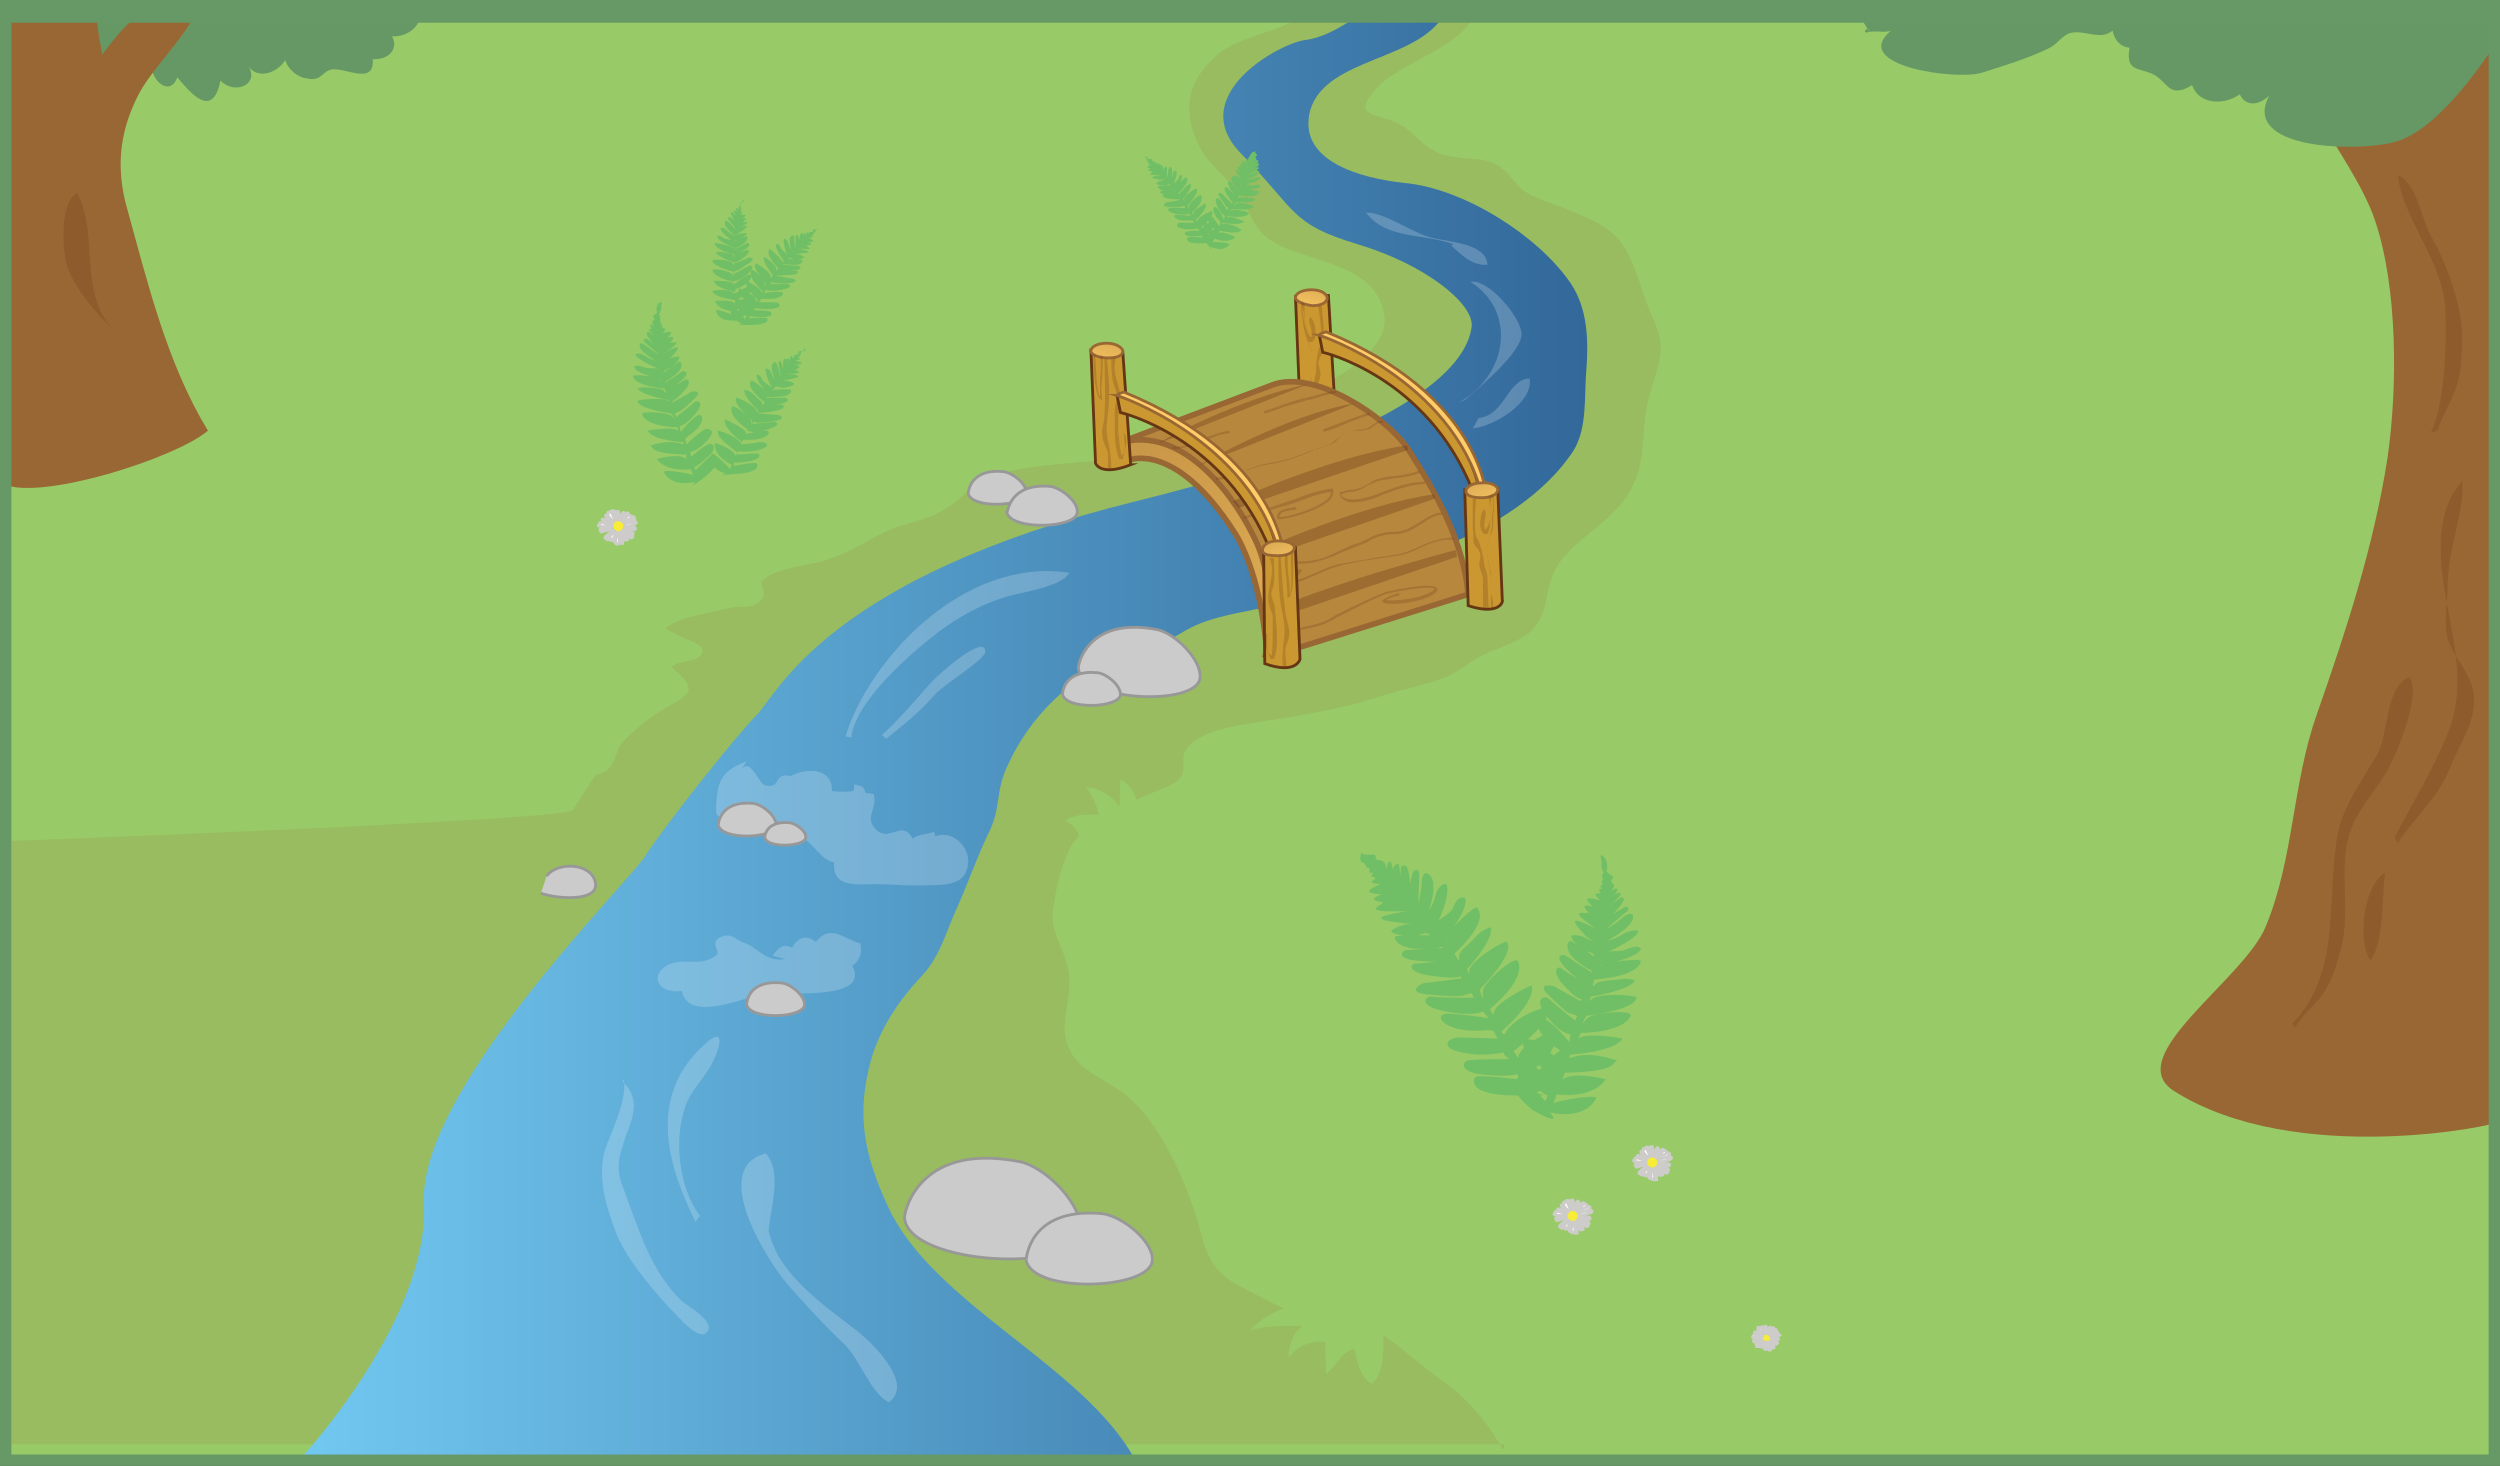 <svg xmlns="http://www.w3.org/2000/svg" version="1.0" viewBox="0 0 220 129"><rect x="0" y="0" width="220" height="129" fill="#333333" stroke="none"/><switch><g><path fill="#98CB67" stroke="#659941" stroke-width=".25" d="M0 .9h220v127.3H0z"/><path fill="#996733" d="M129.9.9c-1 3.3-6.5 4.4-8.8 6.9-2.3 2.6.1 2.1 2 3.1 1.6.8 2.2 2.4 4.3 2.8 2.2.5 3.6-.1 5.2 1.5.9.9.8 1.2 2 1.9 1 .5 2.2.9 3.3 1.3 2.5 1.1 4.3 1.7 5.4 4 .9 1.8 1.3 3.7 2.1 5.5 1.4 2.9.5 4.1-.3 7.1-.7 2.5-.2 5.1-1.3 7.5-1.1 2.5-3.2 3.7-5.2 5.5-2.2 2.1-2.1 3-2.7 5.5-.7 2.6-2.6 2.9-5.1 4-1.4.6-2.3 1.6-3.6 2.1-1.8.7-4 1.1-5.8 1.7-3.6 1.2-7.3 1.7-11 2.3-2 .3-5.1.8-6.1 2.5-.4.7.1 1.7-.4 2.3-.6.8-2.5 1.3-3.5 1.8-2.1 1.1-4.9 2.2-6.1 4.2-.9 1.6-1.4 3.8-1.6 5.5-.4 2.4 1.3 3.8 1.4 6.2.1 2.4-1.1 4.5.2 6.6 1 1.7 3.2 2.4 4.7 3.6 3 2.4 5.2 7.3 6.3 10.9.9 3 1 4.7 4.4 6.3 1.4.7 3.3 1.8 4.7 2.2 1.5.5 3 0 4.5.4 2.7.7 5.7 3.8 8 5.4 2.1 1.4 4.2 3.9 5.3 6 .4 0 0-.2.2-.4H1V74s48.6-1.8 49.4-2.7l2-3.1c2-.4 1.5-1.9 2.4-2.9.5-.6 2.1-1.9 2.8-2.4 2.5-1.7 4.5-1.7 1.5-4.2.7-.7 3-.4 2.7-1.6-.1-.5-2.7-1.3-3.2-1.8 1-1 4.1-1.4 5.5-1.8.8-.2 2 .1 2.7-.5 1-.8-.1-1.6.3-1.9 1-1.1 4-1.3 5.5-1.8 2-.6 3.1-1.4 5.1-2.4 1.5-.8 3.6-1 5.1-1.9 1.6-.8 2.6-2.3 4.1-2.9 3.6-1.5 8.1-1.1 12-2 4.6-1 9.4-2.8 13.8-4.5 3.3-1.4 9.8-4.3 9.1-8-.8-4.3-6-4.4-9.4-6.1-2.2-1.2-2.2-2.6-3.3-4.3-1.1-1.7-2.6-2.5-3.5-4.2-1.6-3.1-1.3-5.9 1.8-8.4 2.1-1.7 7.2-2 8.2-4.4l14.3.7z" opacity=".15"/><path fill="none" d="M128.9 94.9c.2 0 .4-.1.3-.3"/><path fill="#996733" d="M191.3 96c-4.7-3 6.2-9.8 8.1-14.5 2.5-6.1 2.3-12.5 4.5-18.7 2.6-7.4 5-14.8 6.2-22.5.9-6.2.9-15-1.1-20.9-1-3-3.5-6.5-5-9.2-1.4-2.5-5.4-6.7-8-8.2 1.4.1 3.6-.1 5 .2 1.8.4 2.6 1.5 4.3 2.4 2.3 1.3 5 3.3 7.6 3.7.2-1.9.3-4.2 1.7-5.6h5.3v96c.1.3-17.9 4.1-28.6-2.7z"/><path fill="#98CB67" d="M126.5 90.1c1.5 1.5 2.5 2.9 3.4 4.6 0-1.5-.1-3.1.1-4.6.8.7 1.4 1.8 1.8 2.8.7-1.3.2-2.9.8-4.1 1.3 2 1 4.6 1 7 .6-1.9 3.1-2.5 5-3.1-.7 1.1-1.7 2.5-1.9 3.7.6-.5 1.7-.5 2.2-.7.5 2.8 14.7 1.7 17.7 1.5.2.5.1 1.2 0 1.7-7.1 2.2-30.9 2.7-29.6-8.2"/><linearGradient id="a" x1="26.633" x2="139.718" y1="64.587" y2="64.587" gradientUnits="userSpaceOnUse"><stop offset="0" stop-color="#71c8f0"/><stop offset="1" stop-color="#32689a"/></linearGradient><path fill="url(#a)" d="M99.8 128.3c-4.6-8.2-17.6-13.5-21.6-22-2.2-4.7-2.9-8.3-1.5-13.2.8-2.7 2.5-5.2 4.4-7.2 1.7-1.8 2.2-4.1 3.2-6.2.8-1.8 1.7-4.3 2.6-6.2 1.3-2.5.6-3.7 1.8-6.2 1.8-4 5.6-8.1 10.1-9.3 2.4-.6 3.4-1.3 5.5-2.5 2.4-1.4 5.4-1.6 8-2.3 5-1.3 9.6-3.2 14.4-5 4.5-1.7 9.3-4.7 11.8-8.6 1.2-2 .9-4.8 1.1-7.1.2-2.6.1-5.4-1.4-7.6-2.8-4.1-9.3-8.3-14.6-8.8-3.8-.4-9.5-1.9-8.3-6.4 1.4-4.8 10.1-4.3 12-8.9h-7s-3 2.4-5.3 2.7c-2.3.2-10.8 4.9-5.8 10s4.3 6.2 10.3 8 10.3 5.3 10 7.3-2.3 8.6-29.5 15.3-31.6 17-33.4 18.8-8.3 10-9.8 12.4c-1.5 2.4-20 20.6-19.5 30.6.5 10.2-10.8 22.4-10.8 22.4h73.3z"/><path fill="#98CB67" d="M66.2 38.7c-.7-2-3.1-3.4-5.2-4.2 1 .8 1.8 1.7 2.4 2.7-1.8 0-3.3-.8-5.2-.6.9.5 2.4.9 3.3 1.7-1.5.1-3.1 0-4.6.1.5.2 1.2.9 1.8 1.1-2.5 1-7.8 2.5-8.8 4.7 4-.2 14.1-1.7 16-5.3"/><path fill="#669866" d="M164.5 2.8c-.8.3-.1-.7 0 0 .7-.1 1.4.1 1.9-.1-3.7 3.1 5.8 4.4 8 3.7 1.9-.6 4.2-1.3 6-2.2.6-.3 1.1-1.1 1.8-1.3 1.3-.3 2.6.7 3.7-.2.2.8.6 1.4 1.5 1.5-.4 2.2.9 1.7 2.2 2.4 1.2.7 1.3 2.1 3.3.9.6 1.7 2.8 1.8 4.2.8.5 1.1 1.7 1 2.6.1-2.6 4.8 7.8 5 11 4.1 4.4-1.1 9.3-9.3 9.3-9.3V.9c-2.8.7-11.1 0-12.9 0h-12.8c-10 0-20.6-.4-30.6.6"/><path fill="#CCCBCB" stroke="#989898" stroke-miterlimit="10" stroke-width=".25" d="M89.6 102.2c2.4.4 5.8 3.9 5.5 6.3-.5 3.6-15.1 2.8-15.5-1.3-.1-.1.9-6.7 10-5z"/><path fill="#CCCBCB" stroke="#989898" stroke-miterlimit="10" stroke-width=".25" d="M97 106.8c1.7.2 4.5 2.4 4.4 4.1-.1 2.6-10.5 3-11.1 0 0 .1.1-4.7 6.7-4.1zm4.8-51.4c1.6.3 4 2.7 3.8 4.3-.4 2.5-10.5 2-10.7-.9-.1 0 .6-4.6 6.9-3.4zM88.3 41.5c.8.1 2.1 1.1 2 1.9 0 1.2-4.9 1.4-5.1 0 0 0 .1-2.2 3.1-1.9z"/><path fill="#CCCBCB" stroke="#989898" stroke-miterlimit="10" stroke-width=".25" d="M92.4 42.8c.9.1 2.5 1.3 2.4 2.3-.1 1.4-5.8 1.6-6.2 0 .1 0 .2-2.6 3.8-2.3zm4.2 16.4c.8.1 2 1.1 2 1.9 0 1.2-4.8 1.4-5.1 0 0 0 0-2.2 3.1-1.9z"/><path fill="#CA9731" stroke="#653614" stroke-miterlimit="10" stroke-width=".25" d="M117.5 36.2l-.6-10.2-2.9.1.4 9.8c0 .1.3 1.4 3.1.3z"/><linearGradient id="b" x1="-1552.492" x2="-1554.279" y1="54.125" y2="48.03" gradientTransform="scale(-1 1) rotate(1.862 -31.336 44263.67)" gradientUnits="userSpaceOnUse"><stop offset="0" stop-color="#ffcc67"/><stop offset="1" stop-color="#b8873e"/></linearGradient><path fill="url(#b)" stroke="#996733" stroke-miterlimit="10" stroke-width=".25" d="M114 26.2c0-.4.6-.7 1.4-.7.8 0 1.3.3 1.4.7 0 .4-.5.7-1.3.7-.8-.1-1.5-.4-1.5-.7z"/><path fill="#653614" d="M116.2 36.5c0-.6-.2-1.7-.2-2.5 0-.4.2-.7.2-1.1 0-.4-.3-.9-.1-1.3.1-.4.4-.5.5-.8.1-.4 0-.9-.1-1.3 0-.9-.1-1.7-.2-2.6h-.3s.5 3.1.2 3.5c-.3.4-.4 1.9-.4 2.3 0 .3-.2.8-.2 1.3 0 .6.1 2.6.1 2.6l.5-.1z" opacity=".23"/><path fill="#653614" d="M114.5 26.7c.5 1.1.1 2.3.7 3.4.9.2.6-1.9.1-2.2-.3.4.3 1.2.1 1.8-.7-.6-.6-2-.6-3" opacity=".23"/><path fill="#653614" d="M115.3 36.5h.2c0-.4-.1-.7-.1-1.1-.1-.5-.2-.9-.1-1.4 0-.3 0-.6.1-.9.1-.5.1-1.1.1-1.7 0-.4-.2-.8-.3-1.2-.1-.3-.3-.7-.3-1.2 0-.1-.1-.3-.1-.5-.1-.6-.3-1.6-.1-1.9l-.1-.1c-.2.4 0 1.4.1 2.1 0 .2.1.4.1.5.1.5.2.8.4 1.2.1.4.3.7.3 1.1 0 .6 0 1.1-.1 1.7 0 .3-.1.6-.1.9 0 .5.1 1 .1 1.4-.2.4-.1.8-.1 1.1z" opacity=".23"/><path fill="#CA9731" stroke="#653614" stroke-miterlimit="10" stroke-width=".25" d="M116.1 29.5l.3 1.5s9.2 2.1 13.2 12.2c.3.3.6-.1.6-.1s-1.2-5.8-5.9-9.3c-4.6-3.6-8.2-4.3-8.2-4.3z"/><linearGradient id="c" x1="2884.09" x2="2884.307" y1="62.255" y2="62.255" gradientTransform="rotate(-1.862 701.59 84579.607)" gradientUnits="userSpaceOnUse"><stop offset="0" stop-color="#ffcc67"/><stop offset="1" stop-color="#b8873e"/></linearGradient><path fill="url(#c)" stroke="#996733" stroke-miterlimit="10" stroke-width=".25" d="M116.1 29.5s11.6 3.8 14.3 14l.4.2s-.4-8.9-14.1-14.5c-.7.2-.6.3-.6.3z"/><linearGradient id="d" x1="2832.601" x2="2853.495" y1="132.233" y2="87.834" gradientTransform="rotate(-1.862 701.59 84579.607)" gradientUnits="userSpaceOnUse"><stop offset="0" stop-color="#653614"/><stop offset="1" stop-color="#b8873e"/></linearGradient><path fill="url(#d)" stroke="#996733" stroke-miterlimit="10" stroke-width=".5" d="M111.3 57.9c1-3.7-.2-9.2-2-12.4-1.8-3.1-7.1-8.1-10.9-6.5l13.5-5.1c3.7-1.5 10.1 2.8 12 5.6 2.5 3.9 4.9 8.2 5.3 12.8l-17.5 5.5-.4.1"/><linearGradient id="e" x1="2878.633" x2="2838.33" y1="102.864" y2="52.513" gradientTransform="rotate(-1.862 701.59 84579.607)" gradientUnits="userSpaceOnUse"><stop offset="0" stop-color="#ffcc67"/><stop offset="1" stop-color="#b8873e"/></linearGradient><path fill="url(#e)" stroke="#996733" stroke-miterlimit="10" stroke-width=".5" d="M110.6 47.8c-1.7-3.8-6.4-10.6-12.2-8.8l.9 1.5s4.1-1.8 9.3 6.3c0 0 2.4 3.3 2.9 11 0 .2 1-5.7-.9-10z"/><path fill="#CA9731" stroke="#653614" stroke-miterlimit="10" stroke-width=".25" d="M129.2 53.3l-.3-10.2 2.9-.1.4 9.8c.1.1-.2 1.4-3 .5z"/><linearGradient id="f" x1="2878.607" x2="2876.787" y1="71.133" y2="64.927" gradientTransform="rotate(-1.862 701.59 84579.607)" gradientUnits="userSpaceOnUse"><stop offset="0" stop-color="#ffcc67"/><stop offset="1" stop-color="#b8873e"/></linearGradient><path fill="url(#f)" stroke="#996733" stroke-miterlimit="10" stroke-width=".25" d="M131.8 43.1c0-.4-.7-.7-1.5-.6-.8 0-1.3.4-1.3.7 0 .4.5.6 1.4.6.8 0 1.4-.3 1.4-.7z"/><path fill="#653614" d="M130.5 53.5V51c0-.4-.2-.7-.3-1.1-.1-.4.2-.9 0-1.3-.1-.4-.4-.4-.5-.8-.1-.4 0-.9-.1-1.3v-2.6h.3s-.3 3.1.1 3.5c.3.4.6 1.9.6 2.2 0 .3.3.7.3 1.3 0 .6.1 2.6.1 2.6h-.5z" opacity=".23"/><path fill="#653614" d="M131.3 43.6c-.4 1.1.1 2.3-.4 3.4-.9.2-.7-1.8-.3-2.2.4.4-.2 1.2.1 1.8.7-.6.4-2.1.3-3" opacity=".23"/><path fill="#653614" d="M131.4 53.5h-.2v-1.1c0-.5.1-.9 0-1.4 0-.3-.1-.6-.1-.9-.1-.5-.2-1.1-.2-1.7 0-.4.1-.8.2-1.2.1-.4.2-.7.2-1.2v-.5c.1-.6.2-1.6-.1-2l.1-.1c.2.4.2 1.4.1 2.1v.5c0 .5-.1.9-.3 1.2-.1.4-.2.7-.2 1.1 0 .6.1 1.1.2 1.7.1.3.1.6.1.9.1.5 0 1 0 1.4.2.5.2.8.2 1.2z" opacity=".23"/><path fill="#653614" d="M128.2 49l-16.5 5.6-.2-.8s5.4-2.4 16.6-5.4c.1.3.1.6.1.6zm-4.3-9.4L109 44.7l-.5-.6s8.8-4 15.3-4.9l.1.3m-4.7-4L105.4 41s8-4.6 13.8-5.5zm-4.1-1.7L102 39c-.1-.1 6.9-3.9 13.1-5.2z" opacity=".33"/><path fill="#CA9731" stroke="#653614" stroke-miterlimit="10" stroke-width=".25" d="M99.5 40.9l-.7-10-2.8-.1.4 9.8c-.1.1.3 1.4 3.1.3z"/><linearGradient id="g" x1="-1534.628" x2="-1536.398" y1="58.436" y2="52.404" gradientTransform="scale(-1 1) rotate(1.862 -31.514 44274.49)" gradientUnits="userSpaceOnUse"><stop offset="0" stop-color="#ffcc67"/><stop offset="1" stop-color="#b8873e"/></linearGradient><path fill="url(#g)" stroke="#996733" stroke-miterlimit="10" stroke-width=".25" d="M96 30.9c0-.4.6-.7 1.4-.7.8 0 1.4.4 1.4.7 0 .4-.5.6-1.3.6s-1.5-.3-1.5-.6z"/><path fill="#653614" d="M97.8 31.6c0 .7 0 1.5.2 2.2.1.4.3.7.3 1.1 0 .4-.2.7-.2 1.2 0 1.2-.1 3.2.4 4.3h.3c.1-.6.6-1.8.1-2.3 0 .6.3 1.7-.2 2-.2-.7-.2-1.4-.3-2.1v-1.2c0-.5.1-.7.2-1.1.3-1.4-.9-2.7-.4-4.2m-.4 9.8c0-.8-.1-1.7-.3-2.5-.2-.9-.1-1.6 0-2.5.2-1.5.1-3.1-.1-4.7h-.2c0 1.7.1 3.2 0 4.8 0 .9-.4 1.5-.1 2.4.1.4.3.6.4 1.1v1.4m-.5-6.1c-.1-.7-.1-1.3 0-1.9 0-.7.1-1.3 0-2h-.2c.1.6.1 1.3 0 2v1.6c-.2-.2-.3-1-.4-3.3v-.4h-.2v.4c.1 2.2.3 3.6.8 3.6z" opacity=".23"/><path fill="#653614" d="M126.2 43.9l-15 5.2-.3-.7s8.8-4 15.3-4.9l.1.3" opacity=".33"/><path fill="#653614" d="M109.5 45.7l-.1-.2c1.3-.5 2.6-.9 3.7-1.3l.9-.3c1-.4 2.2-.8 3.2-.9h.1v.1c.1.2 0 .4-.1.7-.8 1.1-3.9 1.9-4.7 1.9h-.1v-.1c-.1-.7.6-.8 1.1-.9.2 0 .4-.1.5-.1l.1.2c-.1.1-.3.1-.5.1-.6.1-1 .2-1 .6.9 0 3.8-.9 4.4-1.8.1-.1.1-.3.1-.4-.9.1-2 .5-3 .9l-.9.3c-1 .2-2.4.7-3.7 1.2zm9.7-1.5c-.3 0-.7 0-.9-.2-.2-.1-.4-.3-.4-.6v-.1h.1c.3-.1.6-.2.9-.2.3 0 .6-.1.9-.2l.6-.3c.3-.2.6-.4 1-.5.4-.1.9-.2 1.3-.2.8-.1 1.5-.2 2.2-.5l.1.2c-.7.3-1.5.4-2.3.5-.5.1-.9.1-1.3.2s-.7.3-1 .4c-.2.1-.4.2-.7.4-.3.1-.6.2-.9.2-.3 0-.5.1-.8.2 0 .1.1.2.3.3.7.4 2.4-.1 3.1-.4 1-.4 2.5-1 3.9-1h.1v.2c-1.3 0-2.8.6-3.9 1 .1 0-1.2.6-2.3.6zm-7.8 5.9l-.1-.2c.8-.5 1.8-.5 2.7-.5.6 0 1.1 0 1.6-.1.8-.1 1.6-.5 2.4-.9.5-.2 1-.5 1.5-.6.3-.1.6-.3.9-.4.3-.2.6-.3.9-.4.4-.1.8-.2 1.2-.2.3 0 .6 0 .9-.1.5-.1 1.1-.5 1.6-.8.6-.4 1.3-.8 1.9-.8v.2c-.6 0-1.2.4-1.8.8-.5.3-1.1.7-1.6.8-.3.1-.6.1-.9.1-.4 0-.8.1-1.2.2-.3.1-.6.2-.9.4-.3.2-.6.3-.9.4l-1.5.6c-.8.4-1.7.7-2.5.9-.5.1-1.1.1-1.6.1-1 .1-1.9.1-2.6.5zm-4.1-7.9h-.3V42c.7.1 1.7-.3 2.7-.6.6-.2 1.2-.4 1.7-.5 1.4-.2 2.7-.6 4-1.2.2-.1.5-.2.7-.3l.9-.3c.2-.1.4-.3.7-.5.3-.2.6-.5.9-.6.3-.1.6-.1.9-.2.3 0 .5 0 .8-.1.2-.1.3-.2.5-.3.2-.2.5-.4.9-.4v.2c-.4 0-.6.1-.8.3-.2.1-.3.3-.6.3-.3.1-.6.1-.8.1-.3 0-.6 0-.9.1-.3.1-.6.3-.8.6-.2.2-.4.4-.7.5l-.9.3c-.2.1-.5.2-.7.2-1.4.6-2.6 1-4.1 1.2-.5.1-1 .3-1.6.5-.9.6-1.8.9-2.5.9zm-3.8-2.7h-.3v-.2c.9.1 1.8-.3 2.7-.7.7-.3 1.5-.6 2.3-.7v.2c-.8.1-1.5.4-2.2.7-.8.3-1.6.6-2.5.7zm9.3 12c-.4 0-.7 0-.9-.3-.1-.2-.1-.4 0-.6.1-.3.9-.5 2.4-.5h.3l-.1.2c-.1.3-.5.5-.8.6-.1.1-.2.1-.4.2l-.1-.2c.1-.1.2-.1.4-.2s.4-.2.6-.4c-1.7.1-2 .3-2.1.4-.1.2-.1.3 0 .4.2.2.9.2 1.5.1.8-.2 1.5-.5 2.2-.8.7-.3 1.5-.7 2.3-.8.9-.2 1.9-.3 2.8-.5.7-.1 1.3-.2 2-.3.7-.1 1.3-.4 2-.7.9-.4 1.9-.8 3-.8v.2c-1.1-.1-2 .3-2.9.7-.6.3-1.3.6-2 .7-.7.1-1.4.2-2 .3-.9.1-1.8.3-2.8.5-.8.2-1.5.5-2.2.8-.7.3-1.4.7-2.2.8-.3.1-.7.2-1 .2z" opacity=".23"/><path fill="#CA9731" stroke="#653614" stroke-miterlimit="10" stroke-width=".25" d="M98.3 34.8l.3 1.5s9.2 2.1 13.2 12.2c.3.3.6-.1.6-.1s-1.2-5.8-5.9-9.3c-4.6-3.6-8.2-4.3-8.2-4.3z"/><path fill="#653614" d="M111.7 56.1l-.2-.1c.3-.6 1.4-.7 2.3-.7.3 0 .6 0 .8-.1 1-.2 1.8-.4 2.5-.8l.5-.3c1.4-.7 2.8-1.4 4.3-2 .4-.1 4-.9 4.5-.4.1.1.1.2.1.2-.1.4-.9.7-1.5.9-1.1.3-2.9.5-3.3.2l-.1-.1.1-.1c.4-.3.8-.4 1.3-.6h.1l.1.2h-.1c-.4.1-.8.2-1.1.4.4.1 1.7 0 2.9-.3.9-.3 1.3-.5 1.3-.7-.4-.3-3.7.3-4.3.5-1.5.6-2.8 1.3-4.2 2l-.5.3c-.7.4-1.5.6-2.6.8-.2 0-.5.1-.8.1-.8 0-1.9.1-2.1.6zm4.8-18.1l-.1-.2c.7-.3 1.4-.5 2.1-.8.6-.2 1.3-.5 2-.7l.1.2c-.7.2-1.4.5-2 .7-.6.3-1.3.6-2.1.8z" opacity=".23"/><linearGradient id="h" x1="2866.093" x2="2866.31" y1="66.953" y2="66.953" gradientTransform="rotate(-1.862 701.59 84579.607)" gradientUnits="userSpaceOnUse"><stop offset="0" stop-color="#ffcc67"/><stop offset="1" stop-color="#b8873e"/></linearGradient><path fill="url(#h)" stroke="#996733" stroke-miterlimit="10" stroke-width=".25" d="M98.3 34.8s11.6 3.8 14.3 14l.4.2s-.4-8.9-14.1-14.5c-.7.2-.6.3-.6.3z"/><path fill="#653614" d="M111.3 36.4l-.1-.2c.6-.2 1.2-.4 1.7-.6.7-.2 1.4-.5 2.1-.6.2-.1.5-.1.8-.2.6-.2 1.3-.4 1.8-.4v.2c-.4 0-1.1.2-1.7.4-.3.1-.6.2-.8.2l-2.1.6c-.5.2-1.1.4-1.7.6z" opacity=".23"/><path fill="#CA9731" stroke="#653614" stroke-miterlimit="10" stroke-width=".25" d="M111.3 58.4l-.1-10 2.8-.2.4 9.8s-.3 1.4-3.1.4z"/><linearGradient id="i" x1="2860.629" x2="2858.831" y1="75.911" y2="69.779" gradientTransform="rotate(-1.862 701.59 84579.607)" gradientUnits="userSpaceOnUse"><stop offset="0" stop-color="#ffcc67"/><stop offset="1" stop-color="#b8873e"/></linearGradient><path fill="url(#i)" stroke="#996733" stroke-miterlimit="10" stroke-width=".25" d="M113.9 48.2c0-.4-.7-.6-1.5-.6s-1.3.4-1.3.8.5.5 1.4.5c.8 0 1.4-.3 1.4-.7z"/><path fill="#653614" d="M112.1 49.1c0 .7.1 1.5 0 2.2 0 .4-.3.7-.2 1.2.1.4.3.7.3 1.2.1 1.2.4 3.2-.1 4.3h-.3c-.2-.6-.8-1.8-.3-2.3.1.6-.2 1.7.4 2 .1-.7.1-1.4.1-2.1v-1.2c0-.5-.2-.7-.3-1.1-.4-1.4.7-2.8 0-4.2m1.2 9.6c-.1-.8 0-1.7.1-2.5.1-.9 0-1.6-.2-2.5-.3-1.5-.3-3.1-.3-4.7h.2c.1 1.7.2 3.2.4 4.8.1.9.5 1.5.3 2.4-.1.4-.3.6-.3 1.1 0 .4.1.9.1 1.4m.1-6.1c0-.7-.1-1.3-.1-1.8-.1-.7-.2-1.3-.1-2h.2c0 .6 0 1.3.1 2 .1.5.1 1.1.1 1.6.1-.2.2-1.1.1-3.3v-.4h.2v.4c0 2.1 0 3.5-.5 3.5z" opacity=".23"/><path fill="#FFF" d="M65.1 67.9c.9-1.5 1.6 1 2.2 1.2 1.5.4.7-1.2 2.3-.8 1.4-.8 3.7-.7 3.6 1.3.5.1 1.5.1 1.9 0 .1-.2 0-.4.1-.6.7.3.7 0 1 .8.2 0 .5 0 .7.1.3 1.3-.8 2 .1 3 1.2 1.4 2.4-.9 3.3.9.5-.4 1.4-.4 1.9-.6 0 .1.1.2.1.4 1.5-.6 3 .9 2.9 2.3-.1 1.9-1.8 2-3.5 2-1.6.1-3.3-.1-4.6-.1-1.6 0-3.9.4-3.7-1.9-1.4-.3-1.8-2-3.5-2.5-1.6-.4-2.9-.8-4.5-1.3-1.1-.4-1.3.6-2.3-.4-.2-.2 0-1.6 0-1.8.2-1.4.7-2.2 2.6-2.9m3.4 17.4c-1.8.3-2.4-1.1-3.8-1.5-.5-.2-1-.8-1.7-.5-1.3.4-.2 1.3-.5 1.6-1.4 1.2-2.8.2-4.3.9-1.7.9-.9 2.6 1.2 2.3.6 3 6.1.3 7.5.2 1.6-.1 9.2.7 7.5-2.4.7-.5.9-1.2.7-2-1.4-.3-2.6-1.8-3.9-.1-.8-.7-1.6-.4-2.1.5-.8-.4-1.2 0-1.7.7" opacity=".2"/><path fill="#CCCBCB" stroke="#989898" stroke-miterlimit="10" stroke-width=".25" d="M66.3 70.7c.8.1 2 1.1 2 1.9 0 1.2-4.8 1.4-5.1 0 0 0 .1-2.2 3.1-1.9z"/><path fill="#CCCBCB" stroke="#989898" stroke-miterlimit="10" stroke-width=".25" d="M69.5 72.4c.6.1 1.5.8 1.4 1.3 0 .8-3.4 1-3.6 0 0 0 0-1.5 2.2-1.3zm-.7 14.1c.8.1 2 1.1 2 1.9 0 1.2-4.8 1.4-5.1 0 0-.1.1-2.2 3.1-1.9z"/><path fill="#FFF" d="M54.9 95c.3 1.7-1 4.4-1.6 6-.8 2.4 0 5.2 1 7.7.9 2.2 3.5 5.3 5.3 7.1.3.3 2.1 2.4 2.7 1.3.5-.9-1.7-2.1-2.3-2.6-2.8-2.7-3.8-6.4-5.1-9.8-.8-2-.4-3 .2-4.8.6-1.6 1.3-3.2-.3-4.7m12.8 12.9c.7 3.9 4.7 6.6 7.8 9 1.4 1.1 5.1 4.7 2.8 6.3-1.7-.9-2.5-3.9-4.1-5.3-1.8-1.7-3.3-3.4-4.9-5.2-1.6-1.9-6.9-10.1-1.8-11.4 1.6 1.9.2 5.2.2 7.5m-6-2c-1.9-2.5-2.3-6.8-1.3-9.6.5-1.5 1.7-2.5 2.4-3.9.8-1.6 1.1-3.3-.8-1.5-4.9 4.5-3.2 10.5-.7 15.5m13.7-42.6c.4-3.2 5.1-7.3 7.7-9.3 1.9-1.4 3.7-2.4 6-3.1 1.4-.4 4.9-.9 5.5-2.1C84.8 49 76.5 58 74.4 64.8" opacity=".2"/><path fill="#FFF" d="M77.6 64.7c1.6-1.5 2.9-3 4.3-4.6.6-.7 4.9-4.5 4.8-2.7-.1.7-3.9 3-4.5 3.8-1.4 1.6-2.6 2.5-4.2 3.8m50.4-29.6c4.3-2.4 5.1-8 1-10.6 1.6-.3 4.5 3.2 4.5 4.6 0 1.6-3.7 4.7-5 5.8m-1-13.7c-2.7-1-5.9-.4-7.7-2.8 1.7 0 3.9 1.7 5.7 2.2 1.6.4 4.9.5 5 2.4-1.4.1-2.3-.9-3.2-1.7m2.4 15.2c2.4-.3 2.5-3.4 4.5-3.5.4 2-3 4.2-5 4.4" opacity=".2"/><path fill="#CCCBCB" stroke="#989898" stroke-miterlimit="10" stroke-width=".25" d="M48.1 77.1c.9-1.3 4-1.2 4.3.6.3 1.7-3.5 1.4-4.8.9"/><path fill="#98CB67" d="M99.6 72.6c1-1 .5-3.3-1-4-.1.8 0 1.6-.1 2.4-.6-.9-1.7-1.7-2.9-1.7.5.7.9 1.5 1.1 2.4-1.1 0-2.1-.1-2.9.5.9.6 1.6 1.6 1.3 2.7m19.3 39.8c-1.7.4-3.4 1.2-4.4 2.4 1.4-.5 3-.4 4.6-.4-.9.7-1.2 1.7-1.2 2.8.7-1 2-1.6 3.2-1.4.1.9 0 1.9.1 2.8.9-.6 1.2-1.9 2.5-2.2.2 1.1.5 2.4 1.5 3.1 1.3-1.1 1-3.6 1-5.1"/><path fill="#653614" d="M201.7 90.1c4.4-4.5 3-11.1 4-16.6.4-2.4 2.2-4.9 3.5-7.1 1-1.8.7-6 2.8-6.8 1.1 1.4-.9 6.2-1.7 7.8-1.3 2.5-3.3 4.1-3.8 7-.5 3.1.3 6-.5 9.1-.4 1.4-.7 2.7-1.6 4-.7 1-1.9 1.9-2.4 2.9m8.7-16.7c1.6-3 3.3-5.8 4.6-8.9 1.2-2.9 1.1-5.5.6-8.6-.7-4.1-2.5-10.3.8-13.9.1 3.2-1.3 6-1.3 9.2 0 1.4-.4 3.3 0 4.7.4 1.4 1.4 2.3 2 3.8 1.1 2.8-.9 5.2-1.9 7.8-1 2.5-3.1 4.2-4.5 6.4m-1.1 2.6c-.3 1.8-.1 6.3-1.3 7.7-1.2-1.6-.6-6.7 1.3-7.7m4-38.7c1.3-2.7 1.4-7.9 1.3-10.8-.2-4.3-3.7-7.9-4.2-11.9 1.7.7 2.1 4 3 5.5 1 1.8 1.7 3.6 2.2 5.5.6 2.1.5 4 .3 6.2-.3 2.2-1.4 3.4-2 5.3" opacity=".22"/><path fill="#669866" d="M11.9 5.5c-.2.8 0 1.4.8 1.8.1-.3.6-.6.7-1.1.3 1.3 1.7 2.1 2.2.6 1.1 1.3 3.1 3.8 3.8.3 1.3 1.3 3.4.3 2.5-1.2.9 1.1 2.5.5 3.2-.6.2.7 1 1.5 1.9 1.6 1.4.3 1.3-.7 2.3-.8 1.2-.1 3.7 1.4 3.5-.9 1.4.1 2.3-.9 1.7-2 1.7.1 3.1-1.5 2.2-2.7H4.6l3 5.1 4.3-.1z"/><path fill="#996733" d="M.3 42.6c3.3 1.5 15.2-2.3 18-4.7-3.6-5.9-5.3-13-7.1-19.5-1-3.5-.7-6.6.8-9.7 1.3-2.8 4.7-5.6 5.6-8.5C13.2-.6 11.1 2 9 4.8c-.2-1.3-.6-2.7-.4-4.1H.3v41.9z"/><path fill="#653614" d="M10.4 29.4C6.7 26.3 8.8 20.6 6.8 17c-1.6.8-1.3 5.1-.9 6.4.6 1.9 2.7 4.4 4.2 5.7" opacity=".22"/><g stroke="#CDCCCB" stroke-width=".25"><path fill="#CBCACA" d="M145.5 102.7c0 .2.2.3.2.5 0 .1.1.4.1.6-.1 0-.1.1-.2 0-.1 0-.1-.1-.1-.1 0-.1-.1-.2-.1-.3.1-.3.1-.5.1-.7m.1-.1c0 .1.1.1.2.2s.2.1.3.2c.1.1.2.2.2.3 0 0 .1.1 0 .1h-.1c0 .1-.2 0-.2 0l-.2-.2c-.1-.2-.1-.4-.2-.6m-.2.1c0 .1 0 .2-.1.3v.6s0 .1-.1.1c0 0-.1 0-.1-.1v-.1c-.2.1-.2-.3-.1-.3l.2-.2c.1-.2.1-.3.2-.3m.4-.1c.2.2.4.4.7.4h.3c.1-.1 0-.1-.1-.2-.1 0-.2-.1-.2-.1-.1 0-.2-.1-.2-.1-.2 0-.4-.1-.5 0"/><path fill="#CBCACA" d="M145.8 102.4c.2.1.4 0 .6 0h.3s.3 0 .2.1c.1.1-.1.1-.2.1h-.7c0-.1-.1-.2-.2-.2m-.8 0c-.1 0-.2.1-.3.1-.1.1-.2.1-.3.1-.1 0-.2.1-.3.1h-.1v-.1c-.1 0-.1 0-.1-.1l.1-.1c.1-.1.2-.1.4-.1h.4c0 .1.1.1.2.1m.1.2l-.2.2-.3.3c-.1.1-.2.1-.3.2-.1 0-.1-.1 0-.2s.2-.2.4-.3c.1-.1.2-.2.4-.2m0-.5s-.3-.3-.4-.3c-.1-.1-.5-.5-.2-.5.2.1.5.6.6.8m.1-.1s-.7-1.4-.1-1c.2.4.2.9.1 1m.3-.1v-.3s.3-.7.4-.6c.1.1 0 .5-.1.6l-.2.2s0 .1-.1.1m.3.3s.5-.4.7-.5c.2-.1.5-.1.3.1s-.4.2-.5.3c-.1 0-.4.1-.5.1"/><path fill="#FFF" d="M145.8 102.1s.9-.9 1.1-.6c.2.2-.7.5-.8.6h-.3m-.1.5s.6.5.8.6c.3.1.2 0 .2 0s.1 0 .1-.1l-1.1-.5"/><path fill="#FFF" d="M145.9 102.3s.7-.1.8-.2c.1 0 .4-.1.4-.2s-.1-.1-.2-.1-.8.2-.8.2c-.1.1-.2.2-.2.3m-.9-.1s-.7-.2-.8-.3c-.1-.1-.2-.3 0-.2.3 0 .6.3.7.3 0 .1.1.2.1.2m.4.5s-.2.9-.1 1c0 .1.2.2.3-.1 0-.3-.1-.9-.2-.9m.3-.7s.7-.7.7-.8c0-.1-.1-.1-.2 0-.2.1-.6.8-.5.8m-.3-.1s.1-1 0-1-.2 0-.2.1 0 .4.1.6c.1.1.1.3.1.3m-.1.8s-.3.6-.4.7c-.1.1-.2.1-.2 0v-.1s-.1.1-.2.1-.1 0-.1-.1c0 0 .1-.1.1-.2.1.1.7-.4.8-.4"/><path fill="#FFF" d="M145.7 102s.7-1 .9-.7c.2.3-.3.3-.4.4-.2.1-.5.3-.5.3m-.4 0s-.4-1.1-.5-1c-.1.1 0 .2 0 .2s-.2-.2-.2-.1-.1.2.1.4c.1.2.5.5.6.5m-.3.2s-1-.4-1.1-.3c-.1.1 0 .1 0 .1.1 0-.3.1-.1.2.3.1 1.2.1 1.2 0"/></g><path fill="#F7EC37" d="M145.6 102.7c.2-.1.3-.4.2-.6-.1-.2-.4-.3-.6-.2-.2.1-.3.4-.2.6.1.2.4.3.6.2z"/><g stroke="#CDCCCB" stroke-width=".25"><path fill="#CBCACA" d="M54.5 46.7c0 .2.2.3.2.5 0 .1.1.4.1.6-.1 0-.1.1-.2 0-.1 0-.1-.1-.1-.1 0-.1-.1-.2-.1-.3 0-.2 0-.5.1-.7"/><path fill="#CBCACA" d="M54.5 46.7c0 .1.1.1.2.2s.2.1.3.2c.1.1.2.2.2.3 0 0 .1.1 0 .1h-.1c0 .1-.2 0-.2 0l-.2-.2c-.1-.3-.1-.5-.2-.6m-.1.1c0 .1 0 .2-.1.3v.6s0 .1-.1.1c0 0-.1 0-.1-.1v-.1c-.2.1-.2-.3-.1-.3l.2-.2c0-.2.1-.3.2-.3m.3-.2c.2.2.4.4.7.4h.3c.1-.1 0-.1-.1-.2-.1 0-.2-.1-.2-.1-.1 0-.2-.1-.2-.1-.2 0-.3-.1-.5 0"/><path fill="#CBCACA" d="M54.8 46.4c.2.1.4 0 .6 0h.3s.3 0 .2.1c.1.1-.1.1-.2.1H55l-.2-.2c0 .1 0 .1 0 0m-.9.1c-.1 0-.2.1-.3.1-.1.1-.2.1-.3.1-.1 0-.2.1-.3.1h-.1v-.1c-.1 0-.1 0-.1-.1l.1-.1c.1-.1.2-.1.4-.1h.4s.2 0 .2.1m.2.2l-.2.2-.3.3c-.1.1-.2.1-.3.2-.1 0-.1-.1 0-.2s.2-.2.4-.3c0-.1.1-.3.4-.2m-.1-.6s-.3-.3-.4-.3c-.1-.1-.5-.5-.2-.5.2.2.6.7.6.8m.2-.1s-.7-1.4-.1-1c.1.5.1 1 .1 1m.3 0v-.3c0-.1.3-.7.4-.6.1.1 0 .5-.1.6l-.2.2c-.1 0-.1.1-.1.1m.3.2s.5-.4.7-.5c.2-.1.5-.1.3.1s-.4.2-.5.3c-.1.1-.5.1-.5.1"/><path fill="#FFF" d="M54.7 46.1s.9-.9 1.1-.6c.2.2-.7.5-.8.6h-.3m-.1.6s.6.5.8.6c.3.1.2 0 .2 0s.1 0 .1-.1l-1.1-.5"/><path fill="#FFF" d="M54.8 46.4s.7-.1.8-.2c.1 0 .4-.1.4-.2s-.1-.1-.2-.1-.8.2-.8.2c0 .1-.1.2-.2.3m-.9-.2s-.7-.2-.8-.3c-.1-.1-.2-.3 0-.2.3 0 .6.3.7.3.1.2.2.2.1.2m.4.6s-.2.9-.1 1c0 .1.2.2.3-.1 0-.3-.1-.9-.2-.9m.3-.8s.7-.7.7-.8c0-.1-.1-.1-.2 0s-.5.8-.5.8m-.2 0s.1-1 0-1-.2 0-.2.1 0 .4.1.6c0 .1.1.2.1.3"/><path fill="#FFF" d="M54.3 46.8s-.3.6-.4.7c-.1.1-.2.1-.2 0v-.1s-.1.1-.2.1-.1 0-.1-.1c0 0 .1-.1.1-.2.1 0 .7-.4.8-.4m.3-.7s.7-1 .9-.7c.2.3-.3.3-.4.4-.1.1-.4.3-.5.3m-.4-.1s-.4-1.1-.5-1c-.1.1 0 .2 0 .2s-.2-.2-.2-.1-.1.2.1.4.5.6.6.5m-.3.3s-1-.4-1.1-.3c-.1.1 0 .1 0 .1.1 0-.3.1-.1.2.4.1 1.2 0 1.2 0"/></g><path fill="#F7EC37" d="M54.6 46.7c.2-.1.3-.4.2-.6-.1-.2-.4-.3-.6-.2-.2.1-.3.4-.2.6.1.2.4.3.6.2z"/><g stroke="#CDCCCB" stroke-width=".25"><path fill="#CBCACA" d="M155.5 118c0 .1.1.2.2.4 0 .1.1.3.1.4h-.1s0-.1-.1-.1c0-.1-.1-.2-.1-.2-.1-.2-.1-.4 0-.5"/><path fill="#CBCACA" d="M155.5 118s.1.1.2.1l.2.2.2.2v.1h-.1c0 .1-.1 0-.2 0 0 0-.1-.1-.1-.2-.1-.2-.1-.3-.2-.4m-.1 0v.6s0 .1-.1.1c0 0-.1 0-.1-.1v-.1c-.1.1-.1-.2-.1-.2 0-.1.1-.1.1-.1.1-.1.1-.2.2-.2m.3-.1c.1.1.3.3.5.3h.2c.1 0 0-.1-.1-.1s-.1 0-.2-.1c-.1 0-.1 0-.2-.1 0 0-.1-.1-.2 0"/><path fill="#CBCACA" d="M155.7 117.8h.8c.1.1-.1.1-.1.1h-.5c-.1-.1-.1-.1-.2-.1m-.6 0c-.1 0-.1.1-.2.1s-.1.1-.2.1-.1.1-.2.1h-.1v-.1h-.1s0-.1.1-.1.2-.1.2-.1h.3c.1-.1.2 0 .2 0m.1.1l-.2.2-.2.2c-.1 0-.1.1-.2.1s-.1-.1 0-.1c.1-.1.2-.2.3-.2 0-.1.1-.2.3-.2m0-.4s-.2-.2-.3-.2c0 0-.4-.4-.1-.4.1.2.3.5.4.6m.1 0s-.5-1-.1-.7c.1.3.1.6.1.7m.2-.1v-.2s.2-.5.3-.4c.1 0 0 .3-.1.4l-.2.2m.2.2s.4-.3.5-.3c.1-.1.4-.1.2.1-.1.2-.3.2-.4.2h-.3"/><path fill="#FFF" d="M155.6 117.5s.6-.6.7-.5c.1.2-.5.4-.6.4 0 .1 0 .2-.1.1m0 .4s.4.4.6.4h.2l-.8-.4m.1-.2s.5-.1.6-.1l.3-.1-.1-.1c-.1 0-.5.1-.6.2 0 0-.1.1-.2.1m-.6-.1s-.5-.1-.6-.2c-.1-.1-.2-.2 0-.2s.4.2.5.2l.1.2m.3.4s-.1.6-.1.7c0 .1.2.1.2-.1s-.1-.6-.1-.6"/><path fill="#FFF" d="M155.6 117.5s.5-.5.5-.6c0-.1-.1-.1-.2 0s-.4.6-.3.6m-.2-.1s.1-.7 0-.7-.1 0-.1.1v.4c.1.1.1.2.1.2m-.1.6s-.2.5-.3.5c0 0-.1.1-.1 0v-.1l-.1.1h-.1l.1-.1c0-.1.5-.4.5-.4"/><path fill="#FFF" d="M155.6 117.5s.5-.7.6-.5c.1.2-.2.2-.3.3-.1.1-.3.2-.3.2m-.3 0s-.3-.8-.4-.7c-.1.1 0 .1 0 .1s-.1-.1-.2-.1c0 0 0 .1.1.3.2.2.5.4.5.4m-.2.2s-.7-.3-.8-.2c-.1.1 0 .1 0 .1s-.2.1 0 .1h.8"/></g><path fill="#F7EC37" d="M155.6 118c.2-.1.2-.3.1-.4-.1-.1-.3-.2-.4-.1-.2.1-.2.3-.1.4 0 .1.2.1.4.1z"/><g stroke="#CDCCCB" stroke-width=".25"><path fill="#CBCACA" d="M138.5 107.4c0 .2.2.3.2.5 0 .1.1.4.1.6-.1 0-.1.1-.2 0-.1 0-.1-.1-.1-.1 0-.1-.1-.2-.1-.3.1-.3.1-.5.1-.7m.1 0c0 .1.1.1.2.2s.2.1.3.2c.1.1.2.2.2.3 0 0 .1.1 0 .1h-.1c0 .1-.2 0-.2 0l-.2-.2c-.1-.3-.1-.5-.2-.6m-.2 0c0 .1 0 .2-.1.3v.6s0 .1-.1.1c0 0-.1 0-.1-.1v-.1c-.2.1-.2-.3-.1-.3l.2-.2c.1-.2.1-.3.2-.3m.4-.1c.2.2.4.4.7.4h.3c.1-.1 0-.1-.1-.2-.1 0-.2-.1-.2-.1-.1 0-.2-.1-.2-.1-.2 0-.4-.1-.5 0"/><path fill="#CBCACA" d="M138.8 107.1c.2.1.4 0 .6 0h.3s.3 0 .2.1c.1.1-.1.1-.2.1h-.7c0-.1-.1-.2-.2-.2m-.8 0c-.1 0-.2.1-.3.1-.1.1-.2.1-.3.1-.1 0-.2.1-.3.1h-.1v-.1c-.1 0-.1 0-.1-.1l.1-.1c.1-.1.2-.1.4-.1h.4c0 .1.1.1.2.1m.1.2l-.2.2-.3.3c-.1.1-.2.1-.3.2-.1 0-.1-.1 0-.2s.2-.2.4-.3c.1-.1.2-.2.4-.2m0-.5s-.3-.3-.4-.3c-.1-.1-.5-.5-.2-.5.2.1.5.6.6.8m.1-.1s-.7-1.4-.1-1c.2.4.2.9.1 1m.3-.1v-.3c0-.1.3-.7.4-.6.1.1 0 .5-.1.6l-.2.2s0 .1-.1.1m.3.3s.5-.4.7-.5c.2-.1.5-.1.3.1s-.4.2-.5.3c-.1 0-.4.1-.5.1"/><path fill="#FFF" d="M138.8 106.8s.9-.9 1.1-.6c.2.2-.7.5-.8.6h-.3m-.1.5s.6.5.8.6c.3.1.2 0 .2 0s.1 0 .1-.1l-1.1-.5"/><path fill="#FFF" d="M138.9 107s.7-.1.8-.2c.1 0 .4-.1.4-.2s-.1-.1-.2-.1-.8.2-.8.2c-.1.1-.2.2-.2.3m-.9-.1s-.7-.2-.8-.3c-.1-.1-.2-.3 0-.2.3 0 .6.3.7.3 0 .1.1.2.1.2m.4.5s-.2.9-.1 1c0 .1.2.2.3-.1 0-.3-.1-.9-.2-.9m.3-.7s.7-.7.7-.8c0-.1-.1-.1-.2 0-.2.1-.6.8-.5.8m-.3-.1s.1-1 0-1-.2 0-.2.1 0 .4.1.6c.1.1.1.3.1.3m-.1.8s-.3.6-.4.7c-.1.1-.2.1-.2 0v-.1s-.1.1-.2.1-.1 0-.1-.1c0 0 .1-.1.1-.2.1.1.7-.4.8-.4"/><path fill="#FFF" d="M138.7 106.7s.7-1 .9-.7c.2.3-.3.3-.4.4-.2.1-.5.3-.5.3m-.4 0s-.4-1.1-.5-1c-.1.1 0 .2 0 .2s-.2-.2-.2-.1-.1.2.1.4c.1.2.5.5.6.5m-.3.2s-1-.4-1.1-.3c-.1.1 0 .1 0 .1.1 0-.3.1-.1.2.3.1 1.2.1 1.2 0"/></g><path fill="#F7EC37" d="M138.6 107.4c.2-.1.3-.4.2-.6-.1-.2-.4-.3-.6-.2-.2.1-.3.4-.2.6.1.2.4.3.6.2z"/><path fill="none" stroke="#696" stroke-miterlimit="10" stroke-width="2" d="M0 1h220v128H0z"/><path fill="#70BF66" d="M136.4 97.9s3 .8 4.1-1.3c-.3-.3-3.6.3-3.8.5l.3-.8s3 .5 4.3-1.3c.2 0-2.9-.8-3.8 0l.2-.6s3.5 0 4.2-.7c.7-.7.3-.4.3-.4s-2.3-.9-4-.2c-.2 0 0-.3 0-.3s3.8-.2 4.6-1.4c-.4-.1-3-.5-3.7-.1l-.2.1.2-.5s3.7 0 4.4-1.5c.2-.6-3.3-.3-3.8.2l-.5.5.4-.7s4.3-.5 4.4-1.6c.2-.2-3.1-.5-3.9.1-.7.6-.3.4-.3.4l.2-.6s3.3-.5 3.9-1.4c0 0-.5-.3-1.5-.1-1 .1-1.8.1-2.1.5-.3.4 0-.5 0-.5s3.8-.2 4.1-1.6c.2-.3-3.1 0-3.5.4h-.2s3.5-.7 3.7-1.5c-.1-.2-.4-.3-1.2 0-.7.4-1.3 0-2.2.4-.1.2 2.8-1.1 3.2-1.9-.1-.2-.6-.2-1.4.2-.7.5-1.5.6-1.6.7-.1.1 2.4-1.2 2.5-2.1.1-.8-.8-.2-1.1.1-.3.3-1.3.9-1.3.9s1.7-1.5 1.9-1.6c.2-.2.1-.5-.2-.4-.2.1-1 .6-1 .6s1-1.1.9-1.3c-.1-.2-.3-.1-.3-.1l-.7.5s.9-.8.7-.9c-.2-.1-.5.1-.5.1l-.2.2s.6-.6.4-.7c-.1-.1-.6.3-.6.3s.6-.5.2-.8c-.4-.3.3-.4 0-.6-.3-.2-.6-.4-.5-.6.1-.3 0-1-.4-1.2-.4-.2.1.5-.1.9l.2.6s-.2.2-.1.4c.2.1-.2.4 0 .5.2.1-.4.3-.1.4.3.2-.4 0-.1.4.3.3-1-.2 0 .7-.2 0-2-.6-.6.6 0 0-1.4-.5-.4.5-.1.2-1.8-.4-.1.9l.8.6s-3.4-2-1.1.4c.2.3 1.1.8 1.1.8s-1.3-.7-1.7-.7c-.3 0-.6-.1-.5.2.1.3.7 1 1.3 1.2l.6.2.1.3s-1.9-1.4-2.1-1.4c-.2 0-.7.8.6 1.8 1.3 1 1.2.7 1.2.7l.1.3s-2-1.3-2.3-1.5c-.2-.2-1.4-.1.4 1.5 1.8 1.6 1.5 1.1 1.5 1.1s-2.1-1.3-2.3-1.5c-.2-.2-1.1.1.3 1.6 1.2 1.3 1.5 1.1 1.5 1.1l-.1.2s-2.2-1.2-2.3-1.3c-.2-.1-1.6-.3-.6.7s1.8 1.7 2 1.7c.2 0 .6.2.6.2l-.2.4s-2-1.6-2.3-1.9c-.2-.3-1.5-.2-.2 1.5s2.1 1.6 2.1 1.6l-.1.7s-1.2-1.5-2.1-2c-.8-.5-1.3.9.8 2.4.5.3.7.6.7.6l-.2.7s-1.6-1.4-1.9-1.6c-.3-.2-.9-.6-1.3-.1s1.2 2.3 2.7 2.8c-.1 0-.1.6-.1.6s-1.8-1.4-2.2-1.6c-.5-.3-1.4.2 0 1.6 1.4 1.3 1.7 1.3 1.7 1.3l-.2.5s-2-2.1-2.3-2.1c-.3.1-1.4.8 1.2 2.9 2.8 1.6 1.5.2 1.5.2z"/><path fill="#70BF66" d="M119.7 75.5s0 .4.2.4c.3 0 .2.4.5.5.3 0-.1.5.3.4.4 0-.4.3.2.4.6.1-1.1.5.6.6-.1.1-2.3.8.1.9 0 0-1.6.5.1.7.1.2-1.9.8.8.8h1.3s-4.7.6-.5 1c.5.2 1.7-.1 1.7-.1s-1.8.3-2.1.5c-.3.2-.7.3-.3.5.4.2 1.5.4 2.2.2l.7-.2.4.2s-3 0-3.1.1c-.2.1.1 1.1 2.2 1.1 2 0 1.7-.2 1.7-.2l.4.1s-3 .2-3.3.2c-.4 0-1.3.9 1.7 1 3 .2 2.3-.1 2.3-.1s-3 .3-3.3.3c-.3 0-.9.8 1.7 1.1 2.2.3 2.3 0 2.3 0l.1.2s-3 .4-3.2.4c-.3 0-1.7.8.1 1 1.8.2 3.1.2 3.3.1.2-.1.7-.2.7-.2l.2.4s-3.3 0-3.7-.1c-.5-.1-1.4.8 1.2 1.3 2.6.5 3.3 0 3.3 0l.5.6s-2.4-.4-3.7-.4c-1.2.1-.3 1.6 2.9 1.5.7-.1 1.2 0 1.2 0l.4.7s-2.7-.1-3.2-.1-1.3.1-1.2.7c.1.6 3.1 1.1 4.9.6-.1.1.5.6.5.6s-2.8 0-3.5.1c-.7.1-1 1.1 1.5 1.3 2.4.2 2.7-.1 2.7-.1l.2.5s-3.7-.5-3.9-.2c-.2.3-.5 1.6 3.6 1.6 4.1.1 1.7-.2 1.7-.2s3.4-1.3 2.4-3.8c-.6 0-2.9 2.6-2.8 2.9l-.4-.8s3-1.5 2.6-3.9c.2-.1-3.2 1.2-3.3 2.5l-.4-.6s3-2.3 3-3.3c0-1.1-.1-.6-.1-.6s-2.8.7-3.7 2.4c-.1.1-.3-.2-.3-.2s3.1-2.6 2.7-4.1c-.5.2-3.1 1.5-3.3 2.3l-.1.3-.3-.5s3.2-2.5 2.5-4.2c-.3-.6-3.1 1.9-3.1 2.6v.7l-.3-.8s3.2-3.2 2.4-4.2c0-.3-3.2 1.6-3.3 2.5-.1 1 .1.6.1.6l-.3-.7s2.4-2.6 2.1-3.7c0 0-.7.1-1.4.9s-1.5 1.2-1.4 1.8c.1.6-.4-.4-.4-.4s3.1-2.7 2-4c-.1-.4-2.6 2-2.7 2.6l-.2.2s2.3-2.8 1.8-3.7c-.3-.1-.7 0-1 .8-.3.8-1.2.8-1.6 1.7.1.2 1.4-2.8 1-3.7-.3-.1-.8.2-1 1.1-.2.9-.8 1.5-.7 1.6 0 .2 1-2.6.3-3.4-.7-.8-.8.4-.8.8 0 .5-.3 1.6-.3 1.6s.1-2.3.1-2.6-.3-.5-.5-.2c-.2.2-.3 1.1-.3 1.1s-.1-1.5-.4-1.6c-.3-.1-.4.1-.4.1l-.1.9s0-1.3-.2-1.2c-.2 0-.4.4-.4.4v.3s-.1-.9-.3-.9c-.2 0-.3.7-.3.7s0-.8-.6-.8-.1-.5-.6-.5-.8.1-1-.2M61.2 42.4s-2.1.6-2.8-.9c.2-.2 2.5.2 2.6.3l-.2-.5s-2.1.3-3-.9c-.1 0 2-.6 2.6 0V40s-2.4 0-2.9-.5-.2-.3-.2-.3 1.5-.6 2.8-.1c.1 0 0-.2 0-.2s-2.6-.1-3.1-1c.3-.1 2.1-.3 2.5-.1l.2.1-.1-.3s-2.6 0-3.1-1.1c-.2-.4 2.3-.2 2.6.1l.3.3-.3-.5s-2.9-.4-3-1.1c-.1-.1 2.2-.4 2.7 0s.2.3.2.3l-.2-.4s-2.3-.4-2.7-1c0 0 .4-.2 1-.1.7.1 1.2 0 1.4.4.2.3 0-.3 0-.3s-2.6-.2-2.8-1.1c-.1-.2 2.1 0 2.4.3h.2s-2.4-.5-2.5-1.1c0-.1.3-.2.8 0s.9 0 1.5.2c.1.1-2-.8-2.2-1.3.1-.1.4-.2 1 .2.5.3 1 .4 1.1.5.1.1-1.7-.9-1.7-1.4-.1-.6.5-.1.8.1.2.2.9.6.9.6s-1.2-1-1.3-1.1c-.1-.1-.1-.3.1-.3s.7.4.7.4-.7-.7-.6-.9c.1-.1.2-.1.2-.1l.5.4s-.6-.6-.5-.6c.1-.1.3 0 .3 0l.1.1s-.4-.4-.3-.5c.1-.1.4.2.4.2s-.4-.4-.1-.6c.3-.2-.2-.3 0-.4.2-.2.4-.3.3-.4-.1-.2 0-.7.3-.8.3-.1 0 .3.1.6l-.2.5s.2.2.1.2c-.1.1.1.3 0 .4-.1.1.3.2.1.3-.2.1.3 0 .1.2-.2.2.7-.1 0 .5.1 0 1.4-.4.4.4 0 0 1-.3.3.4 0 .2 1.2-.3 0 .6l-.6.4s2.3-1.4.7.3c-.1.2-.8.5-.8.5s.9-.5 1.1-.5c.2 0 .4-.1.4.1-.1.2-.5.7-.9.9l-.4.2-.1.2s1.3-1 1.4-1c.1 0 .5.5-.4 1.2s-.8.5-.8.5l-.1.2s1.4-.9 1.5-1c.2-.1 1 0-.3 1-1.2 1.1-1 .7-1 .7s1.4-.9 1.6-1c.1-.1.8.1-.2 1.1-.8.9-1 .8-1 .8l.1.1s1.5-.8 1.6-.9c.1-.1 1.1-.2.4.5-.7.7-1.2 1.1-1.4 1.2-.1 0-.4.2-.4.2l.1.3s1.4-1.1 1.6-1.3c.2-.2 1-.1.1 1s-1.4 1.1-1.4 1.1l.1.5s.8-1 1.4-1.4c.6-.4.9.6-.5 1.6-.3.2-.5.4-.5.4l.1.5s1.1-1 1.3-1.1c.2-.2.6-.4.9-.1.3.3-.8 1.6-1.9 1.9.1 0 .1.4.1.4s1.2-1 1.5-1.1c.3-.2 1 .2 0 1.1-1 .9-1.2.9-1.2.9l.1.3s1.4-1.5 1.6-1.4c.2 0 1 .5-.8 2-1.7 1.3-.8.4-.8.4z"/><path fill="#70BF66" d="M70.8 30.6s0 .2-.1.2-.1.2-.2.2.1.2-.1.2.2.1-.1.2c-.3.1.6.2-.3.3.1.1 1.2.3 0 .4 0 0 .8.2 0 .4-.1.1 1 .3-.3.4h-.6s2.4.1.3.5c-.3.1-.9 0-.9 0s.9.1 1.1.2c.2.1.4.1.2.3-.2.1-.8.3-1.1.2l-.4-.1-.3.3s1.5-.1 1.6 0c.1.1 0 .6-1.1.6-1 .1-.9 0-.9 0l-.2.1h1.7c.2 0 .7.4-.8.6-1.5.2-1.2 0-1.2 0h1.7c.2 0 .5.4-.8.6-1.1.2-1.2.1-1.2.1v.1s1.5.1 1.6.1.9.3 0 .5-1.6.2-1.7.2c-.1 0-.4-.1-.4-.1l-.1.2s1.6-.1 1.9-.2c.2 0 .8.3-.6.7-1.3.4-1.7.1-1.7.1l-.2.3s1.2-.3 1.8-.3c.6 0 .2.8-1.4.8h-.6l-.2.4s1.4-.1 1.6-.2c.2 0 .7 0 .7.3s-1.5.7-2.5.5l-.2.3s1.4-.1 1.8-.1c.3 0 .5.5-.7.7-1.2.2-1.3.1-1.3.1v.3s1.9-.4 2-.2c.1.1.3.8-1.8.9-2.1.2-.9 0-.9 0s-1.8-.5-1.3-1.8c.3 0 1.6 1.2 1.6 1.4l.2-.4s-1.6-.7-1.5-1.9c-.1-.1 1.7.5 1.8 1.1l.2-.3s-1.6-1.1-1.7-1.6c-.1-.5 0-.3 0-.3s1.4.3 2 1.1c.1.1.1-.1.1-.1s-1.7-1.2-1.5-2c.2.1 1.6.7 1.8 1.1l.1.1.1-.3s-1.7-1.1-1.4-2c.1-.3 1.6.9 1.7 1.2v.4l.1-.4s-1.8-1.5-1.4-2c0-.1 1.7.7 1.8 1.2.1.5 0 .3 0 .3l.1-.4s-1.3-1.2-1.2-1.8c0 0 .4 0 .8.4s.8.6.8.9c0 .3.2-.2.2-.2s-1.7-1.2-1.2-1.9c0-.2 1.4.9 1.5 1.2l.1.1s-1.3-1.4-1.1-1.8c.1-.1.3 0 .5.4s.6.4.9.8c0 .1-.8-1.4-.6-1.8.1 0 .4.1.5.5.1.4.5.7.4.8 0 .1-.6-1.3-.3-1.7.3-.4.4.2.5.4 0 .2.2.8.2.8s-.2-1.2-.2-1.3c0-.1.2-.2.2-.1.1.1.2.6.2.6s0-.8.1-.8c.1-.1.2 0 .2 0l.1.5s-.1-.6 0-.6.2.2.2.2v.1s0-.4.1-.5c.1 0 .2.3.2.3s0-.4.3-.4 0-.3.3-.3c.2 0 .4 0 .5-.1m-5.7-13s.1.1 0 .2 0 .2 0 .2c-.1.1.2.1 0 .2s.2 0 0 .2c-.2.1.5 0-.1.3.1 0 1-.1.2.3 0 0 .7-.1.1.3 0 .1.9-.1-.1.4l-.5.2s1.8-.7.4.3c-.1.1-.6.3-.6.3s.7-.2.9-.2c.2 0 .3 0 .2.1-.1.1-.4.4-.7.5l-.3.1-.1.1s1.1-.6 1.1-.5c.1 0 .2.4-.5.8s-.6.3-.6.3l-.1.1s1.1-.5 1.2-.6c.1-.1.7.1-.4.7-1 .6-.8.4-.8.4s1.1-.5 1.2-.5c.1-.1.5.1-.3.7-.7.5-.8.4-.8.4v.1s1.1-.4 1.2-.5c.1-.1.8 0 .2.4-.6.4-1.1.7-1.1.7-.1 0-.3.1-.3.1v.2s1.1-.6 1.3-.7c.1-.1.7 0-.1.7-.8.7-1.2.6-1.2.6v.3s.8-.6 1.2-.8c.5-.2.5.5-.7 1.1-.3.1-.4.2-.4.2v.3s.9-.5 1.1-.6c.2-.1.5-.2.6 0 .1.2-.9 1-1.6 1.1v.3s1-.5 1.3-.6c.3-.1.6.2-.2.7-.8.5-1 .5-1 .5v.2s1.2-.9 1.3-.8c.1.1.5.5-.9 1.3s-.6.3-.6.3-1.5.2-1.7-.9c.2-.1 1.6.4 1.7.5v-.4s-1.4 0-1.8-.9c-.1 0 1.4-.2 1.8.2v-.3s-1.6-.2-1.9-.6c-.3-.4-.1-.2-.1-.2s1.2-.3 1.9.2c.1 0 .1-.1.1-.1s-1.7-.3-1.9-1c.2 0 1.5 0 1.7.2l.1.1v-.2s-1.7-.3-1.9-1c0-.3 1.6.1 1.7.3l.2.2-.1-.4s-1.9-.5-1.8-1c0-.1 1.5-.1 1.8.3.3.3.1.2.1.2v-.3s-1.5-.5-1.6-.9c0 0 .3-.1.7 0 .4.1.8.1.9.4.1.2 0-.2 0-.2s-1.7-.4-1.7-1c-.1-.1 1.4.2 1.6.4h.1s-1.5-.6-1.5-1c.1-.1.2-.1.5.1s.6.1 1 .3c0 .1-1.2-.7-1.2-1.1.1-.1.3-.1.6.2.3.3.6.4.7.4 0 .1-1-.7-.9-1.1 0-.4.4 0 .5.1.1.2.5.5.5.5s-.6-.8-.7-.9c-.1-.1 0-.2.1-.2s.4.3.4.3-.3-.6-.3-.7.2 0 .2 0l.3.3s-.3-.4-.2-.5c.1 0 .2.1.2.1l.1.1s-.2-.3-.1-.4c.1 0 .3.2.3.2s-.2-.3 0-.4c.2-.1-.1-.2.1-.3.2-.1.3-.1.3-.3"/><path fill="#70BF66" d="M72 20.1s0 .1-.1.1-.1.2-.2.2 0 .2-.1.2c-.2 0 .1.1-.1.1-.3 0 .4.2-.3.2 0 .1.9.4-.1.4 0 0 .7.2-.1.3-.1.1.8.4-.3.3h-.5s2 .3.2.4c-.2.1-.7 0-.7 0s.7.1.9.2c.1.1.3.1.1.2-.2.1-.6.2-.9.1l-.3-.1-.2.1s1.2 0 1.3.1c.1.1-.1.5-.9.4-.8 0-.7-.1-.7-.1l-.1.1s1.2.1 1.4.1c.1 0 .5.4-.7.4s-.9-.1-.9-.1 1.2.2 1.4.1c.1 0 .4.4-.7.4-.9.1-1 0-1 0v.1s1.2.2 1.3.2c.1 0 .7.3-.1.4-.7.1-1.3 0-1.4 0-.1 0-.3-.1-.3-.1l-.1.2h1.5c.2 0 .6.3-.5.5s-1.4 0-1.4 0l-.2.3s1-.2 1.5-.1c.5 0 .1.7-1.2.6H67l-.2.3h1.3c.2 0 .5 0 .5.3s-1.3.4-2.1.2l-.2.2s1.2 0 1.4.1c.3.1.4.5-.6.5s-1.1-.1-1.1-.1l-.1.2s1.5-.1 1.6 0c.1.1.2.6-1.5.6s-.7-.1-.7-.1-1.4-.6-.9-1.6c.2 0 1.2 1.1 1.1 1.2l.2-.3s-1.2-.7-1-1.6c-.1-.1 1.3.5 1.3 1.1l.2-.3S65 26 65 25.6c0-.4.1-.2.1-.2s1.1.3 1.5 1.1c0 .1.1-.1.1-.1s-1.3-1.1-1-1.7c.2.1 1.3.7 1.3 1v.1l.1-.2s-1.3-1.1-1-1.8c.1-.3 1.2.8 1.2 1.1v.3l.1-.3s-1.3-1.4-.9-1.7c0-.1 1.3.7 1.3 1.1v.2l.2-.3s-.9-1.1-.8-1.6c0 0 .3.1.6.4.3.3.6.5.5.8-.1.2.2-.2.2-.2s-1.2-1.1-.8-1.7c0-.1 1.1.9 1.1 1.1h.2s-.9-1.2-.7-1.5c.1-.1.3 0 .4.3.1.3.5.4.6.7 0 .1-.5-1.2-.3-1.5.1 0 .3.1.4.5.1.4.3.6.3.7 0 .1-.4-1.1-.1-1.4.3-.3.3.2.3.4s.1.7.1.7v-1.1c0-.1.2-.2.2-.1.1.1.1.5.1.5s.1-.6.2-.7c.1 0 .2.1.2.1v.4s0-.5.1-.5.1.2.1.2v.1l.1-.4c.1 0 .1.3.1.3s0-.3.3-.3 0-.2.2-.2.3 0 .4-.1m28.6-6.4s0 .1.1.1.1.2.2.2 0 .2.1.2-.1.1.1.1-.4.2.2.2c0 0-.8.3 0 .3 0 0-.6.2.1.3.1.1-.7.3.3.3h.5s-1.7.2-.2.4h.6s-.6.1-.7.2c-.1.1-.2.1-.1.2s.5.1.8.1l.3-.1.1.1s-1.1 0-1.1.1c-.1 0 .1.4.8.4.7 0 .6-.1.6-.1h.1s-1.1.1-1.2.1c-.1 0-.4.3.6.3 1.1 0 .8-.1.8-.1s-1.1.1-1.2.1c-.1 0-.3.3.6.4.8.1.8 0 .8 0v.1s-1 .2-1.1.2c-.1 0-.6.3 0 .4.6.1 1.1 0 1.2 0 .1 0 .3-.1.3-.1l.1.2H103c-.2 0-.5.3.4.5s1.2 0 1.2 0l.2.2s-.9-.1-1.3-.1-.1.6 1 .5h.4l.2.2H104c-.2 0-.5 0-.4.3 0 .2 1.1.4 1.8.2l.2.2s-1 0-1.2.1c-.2 0-.3.4.5.4.9 0 .9-.1.9-.1l.1.2s-1.3-.1-1.4 0c-.1.1-.2.6 1.3.5 1.5 0 .6-.1.6-.1s1.2-.5.8-1.4c-.2 0-1 .9-1 1.1l-.2-.3s1.1-.6.9-1.4c.1 0-1.1.5-1.1.9l-.1-.2s1-.8 1-1.2c0-.4-.1-.2-.1-.2s-1 .3-1.3.9l-.1-.1s1.1-1 .9-1.5c-.2.1-1.1.6-1.1.9v.1l-.1-.2s1.1-.9.8-1.5c-.1-.2-1.1.7-1.1 1v.2l-.1-.3s1.1-1.2.8-1.5c0-.1-1.1.6-1.1.9v.2l-.1-.2s.8-.9.7-1.3c0 0-.3 0-.5.3s-.5.4-.5.6c.1.2-.1-.1-.1-.1s1.1-1 .7-1.4c0-.1-.9.7-.9 1l-.1.1s.8-1 .6-1.3c-.1 0-.2 0-.3.3-.1.3-.4.3-.5.6 0 .1.5-1 .3-1.3-.1 0-.3.1-.3.4-.1.3-.3.5-.2.6 0 .1.3-.9.1-1.2-.2-.3-.3.1-.3.3 0 .2-.1.6-.1.6v-.9c0-.1-.1-.2-.2-.1s-.1.4-.1.4 0-.5-.2-.6h-.1v.3s0-.5-.1-.4c-.1 0-.1.1-.1.1v.1s0-.3-.1-.3-.1.2-.1.2 0-.3-.2-.3 0-.2-.2-.2-.3 0-.3-.1"/><path fill="#70BF66" d="M110.2 13.4l-.1.1c0 .1-.1.1-.1.2s-.2.1-.1.2-.2 0-.1.1c.1.2-.4-.2-.1.3-.1 0-.7-.4-.3.2 0 0-.5-.3-.2.2 0 .1-.6-.3-.1.4l.3.3s-1.1-1.1-.4.1c.1.2.4.4.4.4s-.5-.4-.6-.4c-.1 0-.2-.1-.2 0s.2.5.4.6l.2.1v.1s-.6-.8-.7-.8c-.1 0-.3.3.1.8s.4.4.4.4v.1s-.7-.7-.7-.8c-.1-.1-.5-.2 0 .7.6.8.5.6.5.6l-.8-.8c-.1-.1-.5-.1 0 .7.4.6.5.6.5.6l-.1.1-.8-.8c0-.1-.6-.3-.3.2s.6.8.6.9c.1 0 .2.1.2.1l-.1.2s-.6-.9-.7-1c-.1-.1-.5-.2-.2.6.4.8.7.9.7.9l-.1.3s-.3-.7-.6-1c-.3-.3-.6.2.1 1 .2.2.2.3.2.3l-.1.3s-.5-.7-.6-.8c-.1-.1-.3-.3-.5-.2-.2.1.3 1 .8 1.4l-.1.2s-.6-.7-.7-.9c-.2-.2-.6 0-.1.6.4.7.6.7.6.7l-.1.2s-.6-1.1-.7-1.1c-.1 0-.6.2.2 1.3s.4.4.4.4 1.1.6 1.7-.2c-.1-.2-1.4-.2-1.5-.2l.2-.3s1.1.5 1.8-.1c.1 0-1-.6-1.5-.4l.1-.2s1.4.3 1.7.1c.4-.2.2-.2.2-.2s-.8-.6-1.6-.5c-.1 0 0-.1 0-.1s1.5.3 1.9-.1c-.2-.1-1.1-.5-1.4-.4h-.1V19s1.5.3 1.9-.2c.1-.2-1.3-.4-1.5-.3l-.2.1.2-.2s1.7.2 1.9-.2c.1-.1-1.2-.5-1.5-.3-.3.2-.2.1-.2.1l.2-.2s1.3.1 1.7-.2c0 0-.2-.2-.6-.2-.4 0-.7-.1-.9 0-.2.2.1-.2.1-.2s1.5.3 1.7-.3c.1-.1-1.2-.3-1.4-.2h-.1s1.4 0 1.6-.3c0-.1-.1-.2-.5-.1-.3.1-.5-.1-.9-.1-.1.1 1.2-.2 1.4-.5 0-.1-.2-.2-.6 0-.3.1-.6.1-.7.1 0 0 1.1-.3 1.2-.6.1-.3-.3-.1-.4 0-.2.1-.6.2-.6.2s.8-.4.9-.5c.1-.1.1-.2 0-.2s-.4.2-.4.2.5-.3.5-.4c0-.1-.1-.1-.1-.1l-.3.2.4-.3h-.2l-.1.1s.3-.2.2-.3c0-.1-.3.1-.3.1s.3-.2.1-.3c-.1-.2.2-.1.1-.3-.1-.1-.2-.2-.1-.3"/></g></switch></svg>
